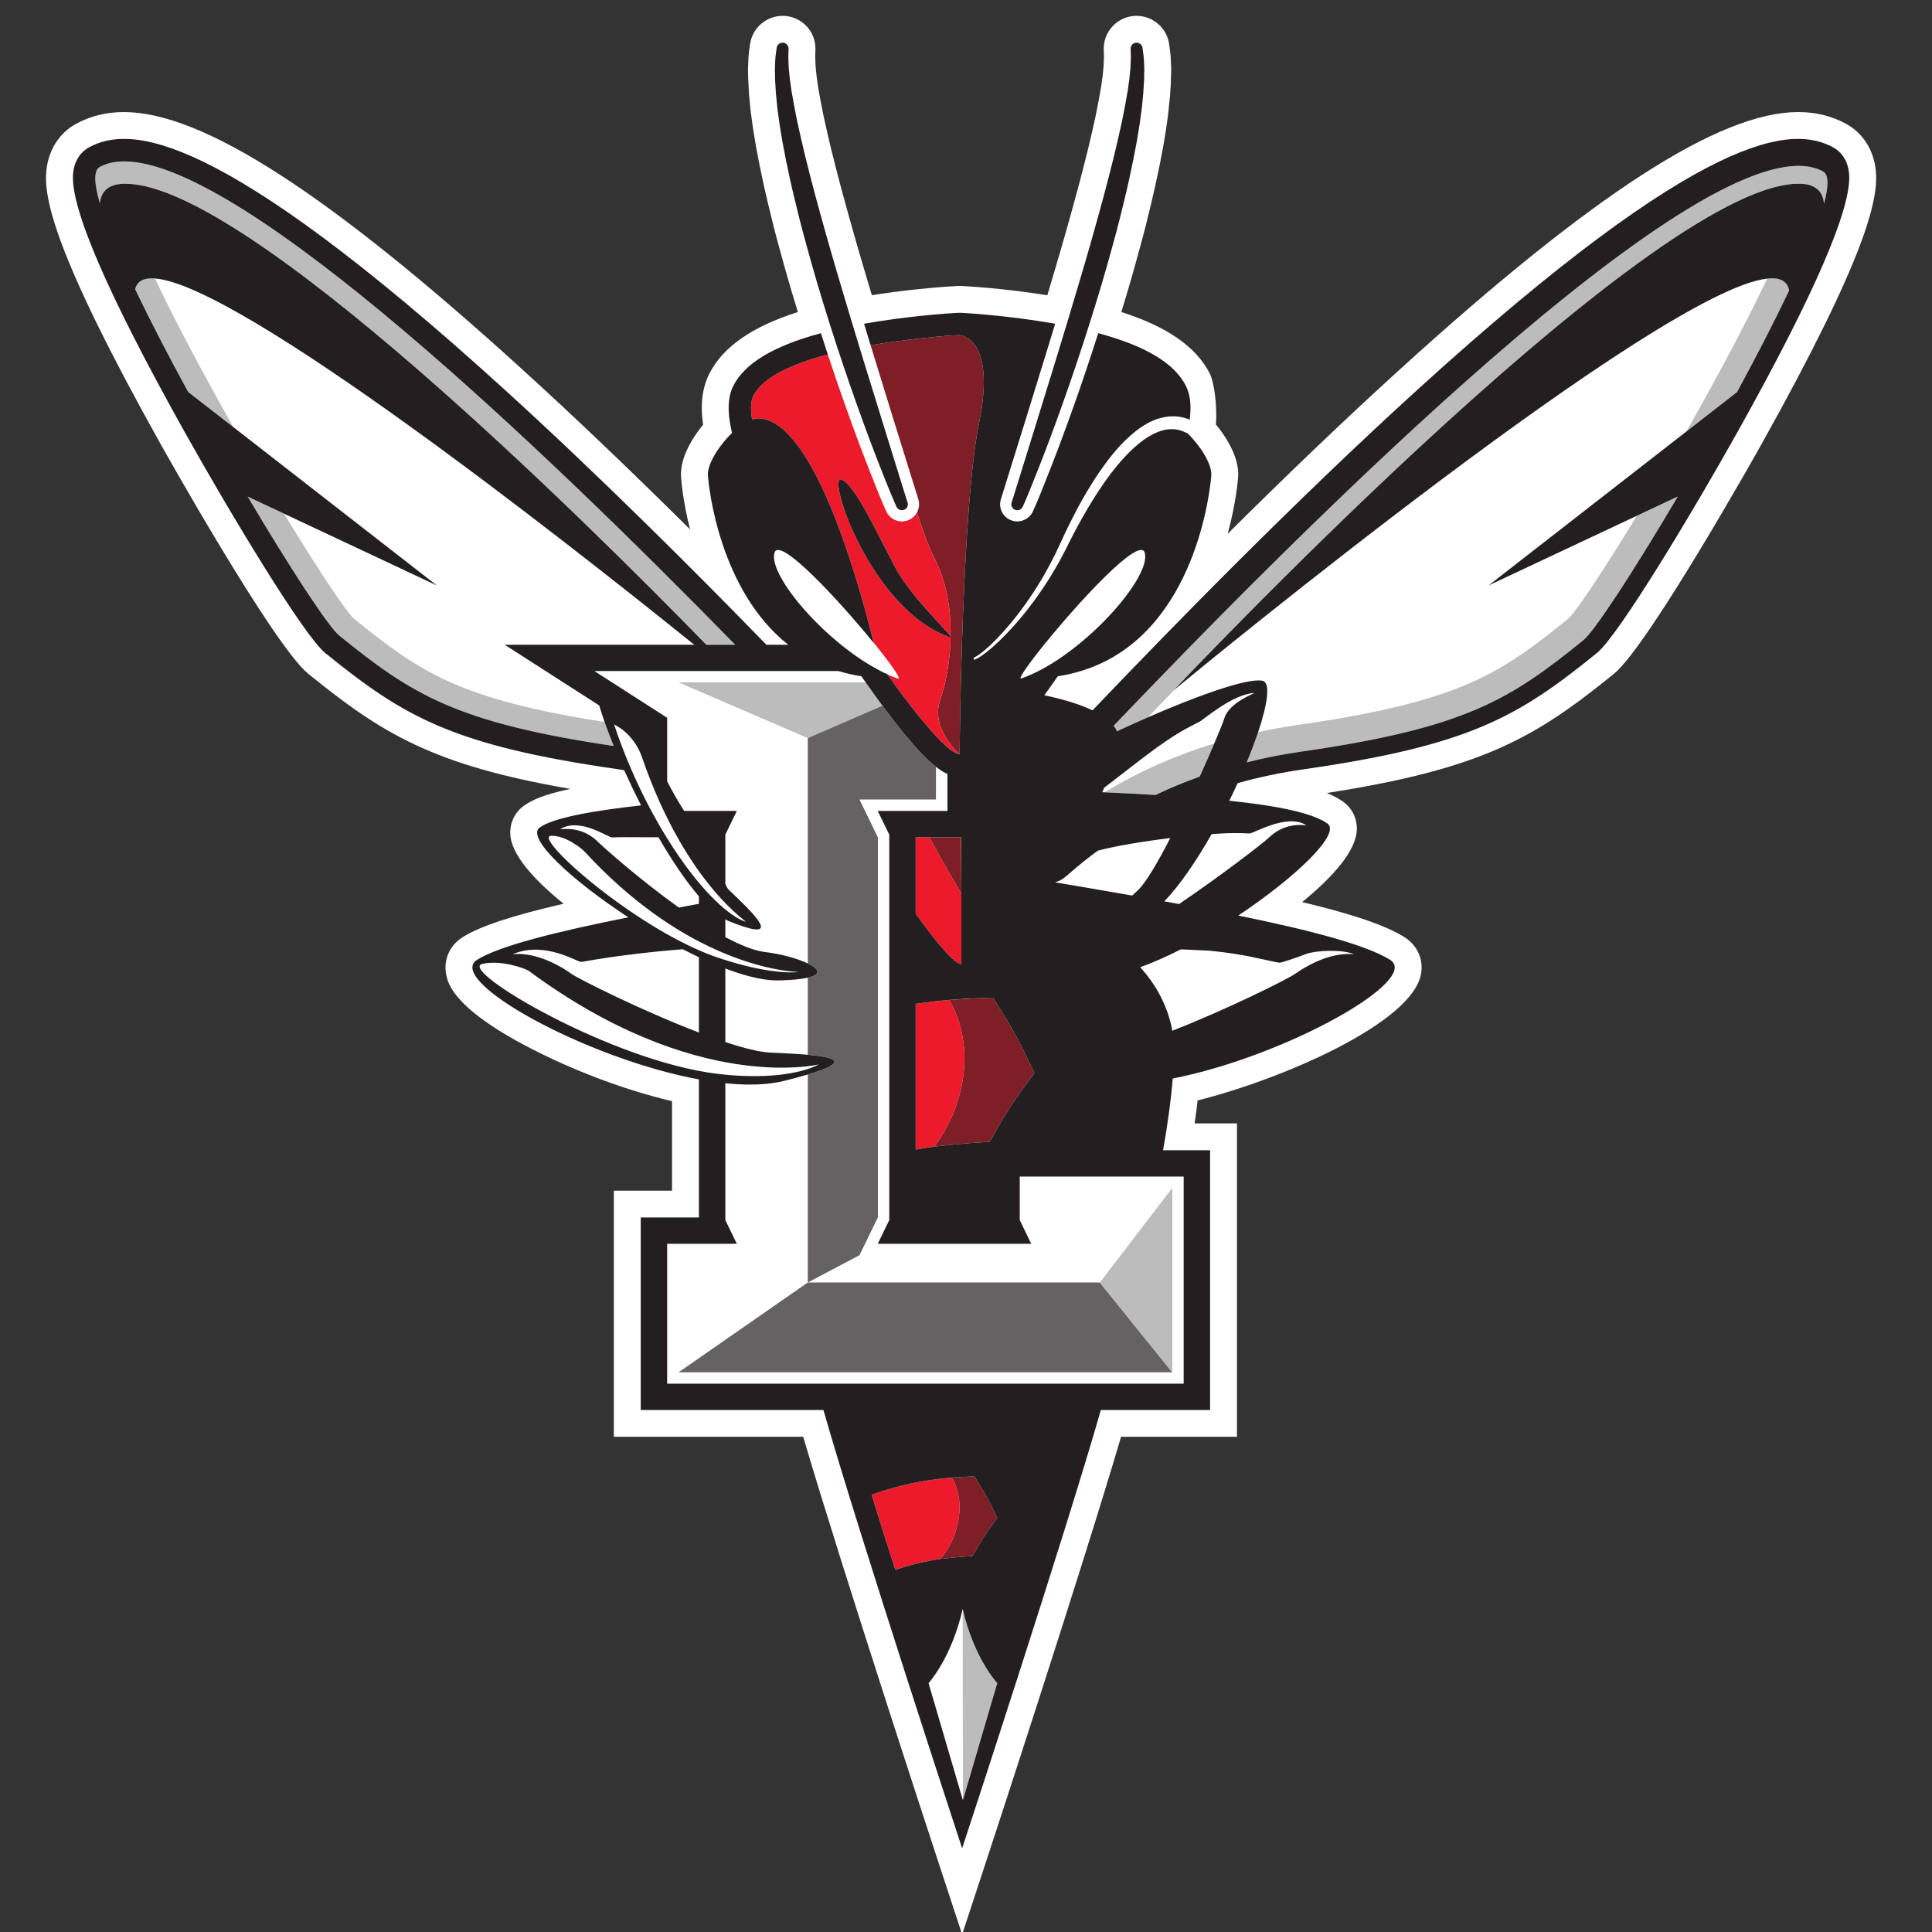 <?xml version="1.0" encoding="UTF-8"?>
<svg width="200px" height="200px" viewBox="0 0 200 200" version="1.1" xmlns="http://www.w3.org/2000/svg" xmlns:xlink="http://www.w3.org/1999/xlink">
    <rect x="0" y="0" width="200" height="200" fill="#333333" stroke="none"/>
    <!-- Generator: Sketch 51.3 (57544) - http://www.bohemiancoding.com/sketch -->
    <title>lynchburg</title>
    <desc>Created with Sketch.</desc>
    <defs></defs>
    <g id="lynchburg" stroke="none" stroke-width="1" fill="none" fill-rule="evenodd">
        <g id="lynchburg_BGL" transform="translate(4.762, 0.948)">
            <g id="lynchburg">
                <g id="g10" transform="translate(94.884, 99.773) scale(-1, 1) rotate(-180) translate(-94.884, -99.773) translate(0, 0.241)" fill-rule="nonzero">
                    <g id="g12">
                        <path d="M189.425,182.552 C189.221,184.712 188.085,186.498 186.309,187.454 C184.81,188.26 183.2,188.652 181.387,188.652 C173.24,188.652 160.124,180.176 140.112,161.977 C134.601,156.965 128.655,151.288 122.328,144.998 C123.197,148.19 123.39,150.601 123.409,150.862 C123.488,151.976 123.117,153.24 122.304,154.619 C121.968,155.189 121.561,155.762 121.113,156.303 C121.246,158.251 120.943,160.67 120.46,161.611 C119.047,164.365 116.044,166.446 111.318,167.952 C111.543,168.686 111.768,169.429 111.991,170.179 C112.402,171.575 112.815,173.038 113.248,174.634 C113.664,176.129 114.031,177.63 114.37,179.032 C114.68,180.303 114.982,181.67 115.3,183.239 L115.662,185.139 L115.967,187.005 L116.15,188.341 L116.362,190.345 L116.434,191.481 L116.481,193.105 L116.479,193.173 C116.454,194.039 116.425,194.615 116.341,195.132 L116.267,195.685 C116.034,197.354 114.587,198.612 112.9,198.612 L112.816,198.611 C111.907,198.59 111.061,198.216 110.434,197.558 C109.81,196.902 109.478,196.043 109.499,195.132 L109.515,194.552 L109.522,194.414 C109.525,194.326 109.511,194.052 109.501,193.853 C109.492,193.69 109.483,193.516 109.476,193.331 L109.383,192.401 L109.217,191.227 C109.086,190.438 108.913,189.515 108.68,188.359 C108.438,187.232 108.168,186.05 107.883,184.863 C107.583,183.649 107.243,182.324 106.877,180.94 C106.067,177.937 105.254,175.061 104.459,172.386 C104.194,171.485 103.927,170.586 103.659,169.691 C98.987,170.436 95.006,170.638 94.817,170.648 L94.678,170.651 C94.643,170.651 94.609,170.65 94.575,170.649 C94.541,170.65 94.506,170.651 94.472,170.651 L94.328,170.647 C94.311,170.646 92.582,170.562 90.09,170.298 C88.503,170.13 86.963,169.925 85.491,169.691 C85.223,170.588 84.954,171.49 84.688,172.394 C83.896,175.061 83.083,177.937 82.276,180.925 C81.907,182.324 81.567,183.649 81.271,184.844 C80.982,186.05 80.712,187.233 80.477,188.322 C80.237,189.514 80.063,190.438 79.932,191.227 L79.766,192.401 L79.674,193.331 C79.667,193.516 79.658,193.69 79.649,193.853 C79.639,194.052 79.625,194.326 79.627,194.393 L79.651,195.138 C79.672,196.043 79.34,196.902 78.715,197.558 C78.089,198.216 77.243,198.59 76.342,198.611 L76.25,198.612 C74.563,198.612 73.116,197.354 72.881,195.672 L72.809,195.132 C72.726,194.615 72.696,194.039 72.671,193.173 L72.669,193.105 L72.687,192.215 L72.78,190.441 L72.934,188.843 L73.172,187.075 L73.474,185.216 L73.856,183.212 C74.167,181.67 74.47,180.303 74.778,179.039 C75.118,177.63 75.485,176.129 75.897,174.652 C76.335,173.038 76.747,171.575 77.161,170.172 C77.384,169.425 77.607,168.684 77.832,167.952 C73.106,166.446 70.103,164.365 68.689,161.611 C67.937,160.146 67.716,158.393 68.02,156.282 C67.578,155.747 67.178,155.18 66.845,154.616 C66.033,153.24 65.661,151.976 65.741,150.86 C65.778,150.344 65.965,148.224 66.675,145.447 C60.497,151.577 54.696,157.111 49.345,161.977 C29.333,180.176 16.218,188.652 8.071,188.652 C6.258,188.652 4.647,188.26 3.148,187.454 C1.373,186.499 0.238,184.713 0.034,182.553 C-0.234,179.724 0.875,173.944 11.919,154.187 C12.034,153.979 23.547,133.425 27.137,130.512 C34.782,124.306 40.059,121.046 54.275,118.588 C51.488,117.999 50.282,117.408 49.517,116.872 C48.571,116.211 48.039,115.163 48.058,113.998 C48.093,111.815 50.54,109.161 53.579,106.7 C48.196,105.454 44.964,104.376 43.165,103.261 C41.8,102.414 41.132,100.931 41.424,99.391 C41.595,98.487 42.116,95.735 50.955,91.329 C55.397,89.115 60.325,87.319 64.806,86.262 L64.806,76.996 L58.782,76.996 L58.782,51.515 L78.385,51.515 C82.467,37.655 92.091,8.358 92.192,8.049 L94.838,0 L97.483,8.048 C97.585,8.358 107.208,37.655 111.289,51.515 L123.289,51.515 L123.289,83.959 L118.907,83.959 C119.027,84.79 119.13,85.583 119.215,86.336 C127.824,88.483 141.404,94.308 142.339,99.413 C142.621,100.945 141.951,102.419 140.594,103.261 C138.67,104.454 135.324,105.606 130.037,106.87 C133.148,109.415 135.672,112.17 135.698,114.426 C135.711,115.586 135.181,116.628 134.243,117.285 C133.788,117.603 133.241,117.895 132.589,118.164 C148.788,120.673 154.228,123.942 162.322,130.512 C165.911,133.425 177.424,153.979 177.54,154.187 C188.584,173.946 189.692,179.726 189.425,182.552" id="path14" fill="#FFFFFF"></path>
                        <path d="M67.107,133.508 C53.435,144.534 20.009,170.786 11.275,171.427 C12.898,168.009 15.138,163.653 18.184,158.185 C18.587,157.462 18.988,156.748 19.387,156.045 L40.461,139.645 L24.642,147.079 C28.286,141.077 31.092,136.923 31.842,136.24 C38.617,130.742 42.727,127.869 57.825,125.513 C57.612,126.121 57.424,126.695 57.268,127.226 L47.488,133.508 L67.107,133.508" id="path16" fill="#FFFFFF"></path>
                        <path d="M7.994,181.232 C8.156,181.247 8.325,181.236 8.494,181.226 C8.381,181.239 8.27,181.247 8.166,181.247 C8.105,181.247 8.052,181.236 7.994,181.232" id="path18" fill="#FFFFFF"></path>
                        <path d="M7.473,181.179 C7.631,181.236 7.795,181.283 7.972,181.307 C7.792,181.284 7.622,181.251 7.472,181.196 C7.472,181.191 7.473,181.184 7.473,181.179" id="path20" fill="#FFFFFF"></path>
                        <path d="M24.642,147.079 L20.877,148.849 C25.309,141.366 29.234,135.374 30.358,134.462 C37.81,128.413 42.405,125.453 58.772,123.028 C58.417,123.9 58.1,124.733 57.825,125.513 C42.727,127.869 38.617,130.742 31.842,136.24 C31.092,136.923 28.286,141.077 24.642,147.079" id="path22" fill="#BDBCBC"></path>
                        <path d="M7.473,181.179 C7.473,181.181 7.472,181.183 7.472,181.185 C7.592,181.204 7.727,181.216 7.87,181.223 C7.885,181.224 7.898,181.228 7.913,181.229 C7.939,181.23 7.968,181.227 7.994,181.228 C8.042,181.229 8.086,181.233 8.137,181.233 C8.224,181.233 8.315,181.23 8.409,181.226 C20.999,180.914 55.841,146.347 68.356,133.508 L71.345,133.508 C51.97,153.319 20.511,183.544 8.111,183.544 C7.142,183.544 6.292,183.36 5.571,182.971 C4.911,182.616 4.98,181.259 5.578,179.211 C5.683,180.232 6.224,180.981 7.473,181.179" id="path24" fill="#BDBCBC"></path>
                        <path d="M18.184,158.185 C15.138,163.653 12.898,168.009 11.275,171.427 C10.154,171.51 9.441,171.168 9.228,170.32 C10.799,167.03 12.699,163.373 14.711,159.684 L19.387,156.045 C18.988,156.748 18.587,157.462 18.184,158.185" id="path26" fill="#BDBCBC"></path>
                        <path d="M157.615,136.24 C158.357,136.915 161.104,140.977 164.683,146.86 L149.33,139.645 L169.807,155.58 C170.292,156.434 170.781,157.302 171.273,158.185 C174.316,163.644 176.552,167.994 178.175,171.41 C167.168,170.212 120.212,131.675 116.843,128.878 C115.876,127.879 114.944,126.913 114.062,125.995 C118.823,128.068 124.314,130.117 125.929,129.781 C126.778,129.604 126.479,127.449 125.481,124.47 C126.801,124.754 128.145,124.999 129.516,125.195 C146.372,127.614 150.533,130.492 157.615,136.24" id="path28" fill="#FFFFFF"></path>
                        <path d="M181.348,181.249 C181.246,181.249 181.138,181.241 181.027,181.225 C181.199,181.249 181.362,181.238 181.527,181.231 C181.466,181.237 181.411,181.249 181.348,181.249" id="path30" fill="#FFFFFF"></path>
                        <path d="M114.863,117.961 C116.249,118.623 117.771,119.266 119.432,119.861 C120.006,121.129 120.524,122.31 120.942,123.293 C116.879,122.051 113.088,120.362 109.586,118.233 C111.421,118.15 113.185,118.061 114.863,117.961" id="path32" fill="#BDBCBC"></path>
                        <path d="M110.863,124.549 C111.847,125.012 112.934,125.504 114.062,125.995 C114.944,126.913 115.876,127.879 116.843,128.878 C116.797,128.839 116.752,128.802 116.722,128.777 C116.722,128.777 164.052,179.03 180.378,181.16 C180.588,181.191 180.783,181.21 180.964,181.222 C180.985,181.223 181.006,181.224 181.027,181.225 C181.129,181.23 181.228,181.233 181.321,181.233 C181.38,181.233 181.43,181.229 181.485,181.227 C181.562,181.226 181.643,181.232 181.718,181.229 C183.309,181.148 183.956,180.322 184.058,179.16 C184.546,180.975 184.566,182.178 183.952,182.509 C183.23,182.897 182.38,183.081 181.411,183.081 C167.191,183.076 127.902,143.326 110.522,125.12 C110.631,124.979 110.729,124.836 110.806,124.686 C110.828,124.644 110.844,124.596 110.863,124.549" id="path34" fill="#BDBCBC"></path>
                        <path d="M157.615,136.24 C150.533,130.492 146.372,127.614 129.516,125.195 C128.145,124.999 126.801,124.754 125.481,124.47 C125.155,123.5 124.757,122.443 124.299,121.338 C126.052,121.777 127.919,122.156 129.91,122.441 C146.97,124.889 151.585,127.847 159.165,133.999 C160.312,134.93 164.378,141.153 168.922,148.853 L164.683,146.86 C161.104,140.977 158.357,136.915 157.615,136.24" id="path36" fill="#BDBCBC"></path>
                        <path d="M178.175,171.41 C176.552,167.994 174.316,163.644 171.273,158.185 C170.781,157.302 170.292,156.434 169.807,155.58 L175.052,159.662 C177.04,163.321 178.907,166.934 180.445,170.175 C180.273,171.184 179.469,171.551 178.175,171.41" id="path38" fill="#BDBCBC"></path>
                        <polygon id="path40" fill="#ED1A2C" points="94.834 113.583 94.722 113.583 94.834 107.742"></polygon>
                        <path d="M94.761,100.449 L94.761,107.742 C94.761,107.742 93.215,110.317 91.441,113.583 L90.028,113.583 L90.028,105.673 C92.191,102.628 94.078,100.449 94.761,100.449" id="path42" fill="#ED1A2C"></path>
                        <path d="M93.52,96.741 C93.654,96.765 95.402,97.071 96.877,97.241 C95.744,97.139 94.622,96.985 93.52,96.741" id="path44" fill="#ED1A2C"></path>
                        <path d="M92.034,81.569 C91.996,81.565 91.97,81.562 91.97,81.562 C95.193,85.924 96.246,91.985 93.503,96.74 C92.329,96.638 91.173,96.502 90.028,96.337 L90.028,81.247 C90.69,81.367 91.358,81.475 92.034,81.569" id="path46" fill="#ED1A2C"></path>
                        <path d="M91.97,81.562 C91.97,81.562 91.996,81.565 92.034,81.569 C92.476,81.618 95.285,81.921 97.17,82.022 C97.344,82.03 97.517,82.04 97.693,82.046 C99.317,84.987 100.245,86.421 102.323,89.162 C100.834,92.357 99.974,93.931 98.035,96.976 C97.829,96.972 97.597,96.965 97.351,96.956 C97.198,96.95 97.039,96.943 96.877,96.936 C95.402,96.87 93.654,96.751 93.52,96.741 C93.514,96.741 93.503,96.74 93.503,96.74 C96.246,91.985 95.193,85.924 91.97,81.562" id="path48" fill="#7E1E27"></path>
                        <path d="M93.777,47.292 C90.862,47.055 88.123,46.477 85.468,45.517 C86.299,42.795 87.128,40.181 87.931,37.739 C89.451,38.269 91.003,38.643 92.636,38.879 C92.597,38.874 92.57,38.871 92.57,38.871 C94.07,40.467 95.519,44.282 93.777,47.292" id="path50" fill="#ED1A2C"></path>
                        <path d="M92.57,38.871 C92.57,38.871 92.597,38.874 92.636,38.879 C92.949,38.915 94.396,39.076 95.458,39.142 C95.611,39.149 95.761,39.16 95.915,39.166 C96.812,40.79 97.325,41.582 98.471,43.096 C97.651,44.861 97.175,45.731 96.103,47.413 C95.862,47.408 95.55,47.396 95.235,47.38 C94.875,47.363 94.511,47.343 94.236,47.326 C93.961,47.31 93.774,47.298 93.774,47.298 C93.775,47.296 93.776,47.293 93.777,47.292 C95.519,44.282 94.07,40.467 92.57,38.871" id="path52" fill="#7E1E27"></path>
                        <path d="M94.722,113.583 L91.441,113.583 C93.215,110.317 94.761,107.742 94.761,107.742 L94.722,113.583" id="path54" fill="#7E1E27"></path>
                        <path d="M91.361,26.014 L94.916,13.892 L94.897,33.692 C93.728,28.578 91.361,26.014 91.361,26.014" id="path56" fill="#FFFFFF"></path>
                        <path d="M94.916,13.892 L98.471,26.014 C98.471,26.014 96.067,28.578 94.897,33.692 L94.916,13.892" id="path58" fill="#BDBCBC"></path>
                        <path d="M115.215,156.933 C115.127,156.906 115.04,156.884 114.95,156.851 C114.251,156.602 113.543,156.192 112.862,155.666 C112.522,155.403 112.189,155.113 111.862,154.799 C110.873,153.853 109.941,152.69 109.065,151.415 C107.899,149.715 106.831,147.806 105.871,145.853 C105.384,144.878 104.955,143.875 104.495,142.934 C104.033,141.99 103.536,141.076 103.021,140.214 C101.988,138.488 100.885,136.96 99.855,135.722 C98.823,134.483 97.871,133.528 97.153,132.928 C96.795,132.627 96.496,132.414 96.286,132.295 C96.183,132.238 96.106,132.204 96.051,132.186 L96.051,131.965 C96.126,131.986 96.228,132.022 96.342,132.086 C96.577,132.208 96.893,132.418 97.271,132.713 C98.027,133.3 99.026,134.231 100.116,135.447 C101.206,136.663 102.38,138.17 103.494,139.884 C104.05,140.743 104.589,141.65 105.097,142.6 C105.608,143.553 106.059,144.525 106.568,145.47 C106.982,146.247 107.416,147.01 107.861,147.757 C108.501,148.83 109.168,149.864 109.863,150.812 C111.039,152.417 112.298,153.797 113.538,154.69 C114.155,155.138 114.764,155.457 115.314,155.634 C115.745,155.774 116.133,155.825 116.467,155.826 C116.583,155.828 116.694,155.825 116.796,155.816 C117.182,155.785 117.483,155.685 117.668,155.614 C117.713,155.596 117.752,155.58 117.787,155.566 C117.83,155.546 117.867,155.528 117.897,155.515 C117.956,155.488 117.987,155.473 117.987,155.473 L118.008,155.464 C118.053,155.445 118.099,155.431 118.147,155.422 C118.147,155.422 118.148,155.421 118.148,155.421 C118.444,155.388 118.74,155.542 118.864,155.83 C119.015,156.184 118.85,156.592 118.496,156.742 C118.496,156.742 118.465,156.755 118.405,156.781 L118.336,156.81 L118.293,156.829 C118.237,156.85 118.172,156.874 118.097,156.902 C117.808,157.002 117.389,157.126 116.827,157.156 C116.724,157.162 116.616,157.16 116.505,157.157 C116.375,157.151 116.24,157.14 116.102,157.123 C115.818,157.089 115.52,157.026 115.215,156.933" id="path60" fill="#FFFFFF"></path>
                        <path d="M74.5,101.689 C75.995,101.516 77.773,101.041 78.859,100.521 L78.859,123.846 L65.472,129.617 L60.754,129.617 L65.472,126.586 L65.472,117.474 L71.495,117.474 L73.387,117.474 L71.495,113.583 L71.495,107.363 C73.657,105.28 75.865,102.957 71.495,104.583 L71.495,102.657 C72.605,102.14 73.631,101.789 74.5,101.689" id="path62" fill="#FFFFFF"></path>
                        <path d="M73.387,70.327 L65.472,70.327 L65.472,58.184 L78.859,67.489 L78.859,89.017 C78.181,88.817 77.368,88.598 76.392,88.357 C74.965,88.007 73.301,87.913 71.495,88.022 L71.495,74.219 L73.387,70.327" id="path64" fill="#FFFFFF"></path>
                        <path d="M75.888,98.76 C74.652,98.728 73.147,99.033 71.495,99.577 L71.495,92.01 C72.886,91.595 74.102,91.327 75.004,91.287 C76.301,91.229 77.689,91.167 78.859,91.064 L78.859,99.042 C78.226,98.897 77.269,98.795 75.888,98.76" id="path66" fill="#FFFFFF"></path>
                        <polyline id="path68" fill="#FFFFFF" points="109.092 67.489 116.599 77.29 101.972 77.29 101.972 74.219 103.864 70.327 101.972 70.327 86.123 70.327 84.232 70.327 78.859 67.489 109.092 67.489"></polyline>
                        <path d="M78.859,123.846 L86.588,127.204 C86.024,127.965 85.442,128.773 84.849,129.617 L65.472,129.617 L78.859,123.846" id="path70" fill="#BDBCBC"></path>
                        <path d="M84.232,70.327 L86.123,74.219 L86.123,113.583 L84.232,117.474 L86.123,117.474 L92.146,117.474 L92.146,120.86 C91.547,121.329 90.831,122.013 89.935,123.019 C89.274,123.761 88.521,124.674 87.646,125.803 C87.303,126.246 86.948,126.718 86.588,127.204 L78.859,123.846 L78.859,100.521 C79.993,99.977 80.362,99.386 78.859,99.042 L78.859,91.064 C81.717,90.813 83.247,90.315 78.859,89.017 L78.859,67.489 L84.232,70.327" id="path72" fill="#656263"></path>
                        <polyline id="path74" fill="#656263" points="78.859 67.489 65.472 58.184 116.599 58.184 109.092 67.489 78.859 67.489"></polyline>
                        <polygon id="path76" fill="#BDBCBC" points="116.599 58.184 116.599 77.29 109.092 67.489"></polygon>
                        <path d="M71.495,102.657 L71.495,104.583 C71.246,104.676 70.981,104.778 70.686,104.898 C70.568,104.946 70.446,105.009 70.323,105.074 L70.323,103.244 C70.723,103.029 71.113,102.834 71.495,102.657" id="path78" fill="#FFFFFF"></path>
                        <path d="M93.453,130.784 C93.308,130.182 93.138,129.617 92.954,129.104 C93.139,129.617 93.309,130.182 93.454,130.784 L93.453,130.784" id="path80" fill="#FFFFFF"></path>
                        <path d="M73.387,117.474 L65.472,117.474 L65.472,126.586 L60.754,129.617 L65.472,129.617 L84.849,129.617 C84.702,129.827 84.556,130.033 84.408,130.246 C83.576,130.373 82.791,130.558 82.044,130.784 L56.774,130.784 L64.301,125.949 L64.301,119.375 C64.83,118.336 65.418,117.311 66.064,116.306 L71.517,116.306 L70.323,113.85 L70.323,108.774 C70.435,108.492 70.551,108.268 70.686,108.138 C70.946,107.89 71.22,107.629 71.495,107.363 L71.495,113.583 L73.387,117.474" id="path82" fill="#FFFFFF"></path>
                        <path d="M70.323,99.992 L70.323,92.38 C70.725,92.248 71.117,92.123 71.495,92.01 L71.495,99.577 C71.112,99.703 70.721,99.842 70.323,99.992" id="path84" fill="#FFFFFF"></path>
                        <path d="M92.146,117.474 L84.232,117.474 L86.123,113.583 L86.123,74.219 L84.232,70.327 L86.123,70.327 L101.972,70.327 L103.864,70.327 L101.972,74.219 L101.972,77.29 L116.599,77.29 L116.599,58.184 L65.472,58.184 L65.472,70.327 L71.495,70.327 L73.387,70.327 L71.495,74.219 L71.495,88.022 C71.111,88.045 70.72,88.076 70.323,88.116 L70.323,73.951 L71.517,71.495 L64.301,71.495 L64.301,57.016 L117.772,57.016 L117.772,78.458 L100.801,78.458 L100.801,73.951 L101.994,71.495 L86.101,71.495 L87.294,73.952 L87.294,113.85 L86.101,116.306 L93.318,116.306 L93.318,120.128 C92.98,120.275 92.596,120.508 92.146,120.86 L92.146,117.474" id="path86" fill="#FFFFFF"></path>
                        <path d="M86.993,130.564 C86.827,130.727 86.661,130.887 86.493,131.064 C86.632,130.828 86.824,130.694 86.993,130.564" id="path88" fill="#FFFFFF"></path>
                        <path d="M90.515,146.109 C90.582,145.91 90.65,145.714 90.717,145.523 C90.746,145.44 90.775,145.357 90.804,145.276 C90.89,145.036 90.975,144.802 91.06,144.577 L91.081,144.521 C91.172,144.284 91.261,144.06 91.35,143.842 C91.378,143.773 91.406,143.708 91.433,143.642 C91.498,143.487 91.563,143.337 91.627,143.194 C91.655,143.133 91.682,143.07 91.709,143.011 C91.797,142.821 91.884,142.638 91.97,142.472 C92.133,142.156 92.282,141.833 92.418,141.507 C92.454,141.421 92.481,141.334 92.514,141.248 C92.61,141.005 92.707,140.761 92.789,140.513 C92.819,140.423 92.841,140.331 92.869,140.24 C92.945,139.994 93.023,139.748 93.087,139.499 C93.107,139.419 93.121,139.339 93.14,139.259 C93.203,138.997 93.266,138.735 93.315,138.472 C93.327,138.409 93.335,138.345 93.346,138.282 C93.396,138.001 93.444,137.72 93.481,137.439 C93.488,137.389 93.491,137.339 93.497,137.289 C93.533,136.994 93.566,136.7 93.589,136.407 L93.594,136.311 C93.616,136.001 93.634,135.692 93.643,135.386 L93.644,135.281 C93.651,134.979 93.654,134.679 93.649,134.382 L93.649,134.378 L93.644,134.255 L93.643,134.226 C93.637,133.984 93.628,133.745 93.615,133.508 C93.563,132.545 93.453,131.627 93.309,130.784 C93.206,130.182 93.085,129.617 92.954,129.104 L92.939,129.051 C92.883,128.836 92.827,128.628 92.768,128.432 C92.705,128.217 92.639,128.015 92.573,127.825 C91.503,124.749 94.575,122.187 94.575,122.187 C94.575,122.187 94.575,122.261 94.577,122.397 L94.577,122.4 C94.587,123.409 94.639,127.939 94.816,133.508 C94.875,135.337 94.947,137.277 95.035,139.242 L95.036,139.263 L95.037,139.274 C95.055,139.675 95.073,140.076 95.093,140.478 L95.096,140.531 C95.134,141.326 95.176,142.12 95.22,142.911 L95.225,143.003 C95.246,143.376 95.268,143.747 95.29,144.117 C95.294,144.173 95.297,144.228 95.3,144.284 C95.323,144.65 95.346,145.015 95.37,145.378 L95.376,145.475 C95.399,145.818 95.422,146.159 95.446,146.497 C95.45,146.546 95.453,146.595 95.457,146.643 C95.481,146.98 95.506,147.314 95.531,147.645 C95.537,147.722 95.543,147.799 95.549,147.876 C95.574,148.197 95.6,148.515 95.626,148.829 C95.632,148.904 95.639,148.977 95.645,149.051 C95.672,149.362 95.699,149.67 95.727,149.972 L95.737,150.084 C95.765,150.383 95.794,150.677 95.823,150.967 C95.83,151.037 95.837,151.108 95.844,151.178 C95.874,151.467 95.904,151.751 95.934,152.03 C95.943,152.104 95.952,152.177 95.96,152.249 C95.992,152.53 96.024,152.806 96.057,153.075 C96.063,153.124 96.069,153.17 96.075,153.218 C96.107,153.471 96.14,153.718 96.172,153.96 C96.179,154.002 96.184,154.046 96.19,154.089 C96.225,154.345 96.263,154.593 96.3,154.835 C96.308,154.891 96.317,154.947 96.326,155.002 C96.363,155.241 96.402,155.472 96.441,155.695 C96.449,155.737 96.456,155.779 96.464,155.822 C96.506,156.054 96.548,156.281 96.592,156.496 C98.408,165.391 94.575,165.561 94.575,165.561 C94.445,165.559 94.297,165.553 94.14,165.545 C94.093,165.543 94.04,165.54 93.99,165.537 C93.872,165.53 93.75,165.523 93.621,165.514 C93.565,165.51 93.507,165.506 93.449,165.502 C93.311,165.491 93.167,165.48 93.019,165.468 C92.969,165.464 92.919,165.46 92.868,165.455 C92.674,165.439 92.475,165.421 92.269,165.402 L92.252,165.4 C91.844,165.361 91.421,165.318 90.994,165.272 L90.991,165.271 C90.807,165.252 90.623,165.231 90.441,165.21 L90.327,165.197 C90.178,165.181 90.031,165.164 89.885,165.147 C89.828,165.14 89.773,165.134 89.717,165.127 C89.593,165.112 89.469,165.097 89.348,165.083 C89.284,165.075 89.222,165.067 89.16,165.06 C89.054,165.047 88.95,165.034 88.848,165.021 C88.774,165.012 88.701,165.003 88.628,164.993 C88.55,164.984 88.475,164.974 88.399,164.965 C88.313,164.953 88.225,164.942 88.143,164.931 L88.026,164.915 C87.829,164.89 87.646,164.865 87.479,164.842 C87.245,164.809 87.046,164.781 86.888,164.756 C86.846,164.75 86.796,164.743 86.761,164.737 L86.76,164.737 C86.3,164.666 85.833,164.59 85.362,164.509 C86.091,162.124 86.792,159.856 87.426,157.813 L87.418,157.853 L87.427,157.809 C87.478,157.645 87.53,157.479 87.58,157.317 L90.296,148.589 C90.45,148.108 90.383,147.612 90.157,147.2 C90.248,146.914 90.338,146.635 90.429,146.362 C90.458,146.277 90.486,146.193 90.515,146.109" id="path90" fill="#7E1E27"></path>
                        <path d="M73.232,159.289 C72.946,158.732 72.917,157.883 73.097,156.818 C73.372,156.909 73.638,156.956 73.887,156.939 C79.631,156.544 84.286,139.416 85.684,133.692 C87.452,131.517 88.605,129.877 88.173,130.026 C87.815,130.149 87.452,130.296 87.085,130.462 C87.189,130.315 87.293,130.171 87.396,130.026 L87.397,130.026 C89.234,127.461 90.932,125.315 92.255,123.922 C93.301,122.82 94.113,122.187 94.575,122.187 C94.575,122.187 91.503,124.749 92.573,127.825 C92.639,128.015 92.705,128.217 92.768,128.432 C92.827,128.628 92.883,128.836 92.939,129.051 L92.954,129.104 C93.085,129.617 93.205,130.182 93.308,130.784 C93.453,131.627 93.562,132.545 93.615,133.508 C93.628,133.745 93.637,133.984 93.643,134.226 L93.644,134.255 C85.348,137.07 80.701,151.296 82.37,150.611 C83.79,150.028 86.104,144.897 87.96,141.429 C89.477,138.598 93.147,135.092 93.649,134.378 L93.649,134.382 C93.654,134.679 93.651,134.979 93.644,135.281 L93.643,135.386 C93.634,135.692 93.616,136.001 93.594,136.311 L93.589,136.407 C93.566,136.7 93.533,136.994 93.497,137.289 C93.491,137.339 93.488,137.389 93.481,137.439 C93.444,137.72 93.396,138.001 93.346,138.282 C93.335,138.345 93.327,138.409 93.315,138.472 C93.266,138.735 93.203,138.997 93.14,139.259 C93.121,139.339 93.107,139.419 93.087,139.499 C93.023,139.748 92.945,139.994 92.869,140.24 C92.841,140.331 92.819,140.423 92.789,140.513 C92.707,140.761 92.61,141.005 92.514,141.248 C92.481,141.334 92.454,141.421 92.418,141.507 C92.282,141.833 92.133,142.156 91.97,142.472 C91.884,142.638 91.797,142.821 91.709,143.011 C91.682,143.07 91.655,143.133 91.627,143.194 C91.563,143.337 91.498,143.487 91.433,143.642 C91.406,143.708 91.378,143.773 91.35,143.842 C91.261,144.06 91.172,144.284 91.081,144.521 L91.06,144.577 C90.975,144.802 90.89,145.036 90.804,145.276 C90.775,145.357 90.746,145.44 90.717,145.523 C90.65,145.714 90.582,145.91 90.515,146.109 C90.486,146.193 90.458,146.277 90.429,146.362 C90.338,146.635 90.248,146.914 90.157,147.2 C90.105,147.106 90.045,147.017 89.976,146.933 L89.966,146.921 C89.905,146.848 89.84,146.781 89.767,146.717 L89.702,146.664 C89.645,146.619 89.585,146.577 89.521,146.539 C89.48,146.514 89.438,146.491 89.395,146.469 L89.315,146.425 L89.235,146.399 L89.146,146.361 L89.021,146.332 L88.926,146.309 C88.817,146.289 88.707,146.275 88.599,146.275 C88.041,146.275 87.513,146.542 87.177,146.995 L87.14,147.044 C87.078,147.135 87.02,147.231 86.973,147.336 L86.973,147.337 L86.63,148.124 C86.494,148.442 86.322,148.844 86.128,149.333 L85.83,150.081 C85.398,151.165 84.869,152.49 84.286,154.043 C84.224,154.209 84.161,154.374 84.098,154.545 L84.08,154.595 L84.022,154.75 C83.633,155.798 83.231,156.882 82.82,158.059 L82.76,158.227 L82.718,158.345 C82.639,158.569 82.558,158.801 82.479,159.028 C82.139,159.988 81.796,160.969 81.455,161.998 C81.281,162.509 81.108,163.034 80.934,163.56 C77.371,162.616 74.239,161.251 73.232,159.289" id="path92" fill="#ED1A2C"></path>
                        <path d="M100.977,130.026 C101.334,130.149 101.698,130.296 102.065,130.462 C102.261,130.55 102.458,130.644 102.657,130.743 C108.288,133.572 114.423,140.648 113.74,143.031 C113.237,144.79 107.072,138.13 103.467,133.693 C101.698,131.518 100.545,129.877 100.977,130.026" id="path94" fill="#FFFFFF"></path>
                        <path d="M85.684,133.692 C82.078,138.128 75.913,144.79 75.409,143.031 C74.727,140.648 80.861,133.572 86.493,130.743 C86.62,130.68 86.745,130.622 86.871,130.564 C86.942,130.53 87.014,130.494 87.085,130.462 C87.452,130.296 87.815,130.149 88.173,130.026 C88.605,129.877 87.452,131.517 85.684,133.692" id="path96" fill="#FFFFFF"></path>
                        <path d="M79.998,90.068 C79.998,90.068 67.316,86.927 50.02,99.719 C49.587,100.039 46.972,100.921 45.148,100.464 C42.647,99.836 58.601,90.358 69.597,89.08 C77.02,88.217 79.998,90.068 79.998,90.068" id="path98" fill="#FFFFFF"></path>
                        <path d="M77.933,99.636 C77.933,99.636 73.677,99.645 67.673,102.752 C66.143,103.543 64.499,104.539 62.783,105.784 C60.532,107.418 58.159,109.479 55.754,112.097 C55.469,112.408 53.812,113.76 52.303,113.734 C50.902,113.71 55.457,109.236 61.158,105.467 C63.094,104.187 65.16,102.988 67.172,102.072 C67.993,101.699 68.805,101.372 69.595,101.106 C75.282,99.194 77.933,99.636 77.933,99.636" id="path100" fill="#FFFFFF"></path>
                        <path d="M72.38,104.844 C73.055,104.601 66.349,108.354 61.702,121.851 C60.826,124.398 58.809,125.251 58.809,125.251 C62.442,114.372 68.851,106.11 72.38,104.844" id="path102" fill="#FFFFFF"></path>
                        <path d="M184.058,179.16 C183.956,180.322 183.309,181.148 181.718,181.229 C181.643,181.232 181.562,181.226 181.485,181.227 C181.334,181.229 181.184,181.233 181.027,181.225 C181.006,181.224 180.985,181.223 180.964,181.222 C180.783,181.21 180.588,181.191 180.378,181.16 C164.052,179.03 116.722,128.777 116.722,128.777 C116.752,128.802 116.797,128.839 116.843,128.878 C120.212,131.675 167.168,170.212 178.175,171.41 C179.469,171.551 180.273,171.184 180.445,170.175 C178.907,166.934 177.04,163.321 175.052,159.662 L169.807,155.58 L149.33,139.645 L164.683,146.86 L168.922,148.853 C164.378,141.153 160.312,134.93 159.165,133.999 C151.585,127.847 146.97,124.889 129.91,122.441 C127.919,122.156 126.052,121.777 124.299,121.338 C124.757,122.443 125.155,123.5 125.481,124.47 C126.479,127.449 126.778,129.604 125.929,129.781 C124.314,130.117 118.823,128.068 114.062,125.995 C112.934,125.504 111.847,125.012 110.863,124.549 C110.844,124.596 110.828,124.644 110.806,124.686 C110.729,124.836 110.631,124.979 110.522,125.12 C127.902,143.326 167.191,183.076 181.411,183.081 C182.38,183.081 183.23,182.897 183.952,182.509 C184.566,182.178 184.546,180.975 184.058,179.16 Z M121.985,125.903 C121.891,125.585 121.506,124.619 120.942,123.293 C120.524,122.31 120.006,121.129 119.432,119.861 C117.771,119.266 116.249,118.623 114.863,117.961 C113.185,118.061 111.421,118.15 109.586,118.233 C109.504,118.236 109.423,118.24 109.34,118.243 C109.41,118.399 109.479,118.554 109.545,118.707 C112.459,120.917 115.383,123.375 118.006,124.811 C118.321,124.983 118.619,125.14 118.897,125.281 C119.049,125.357 119.193,125.429 119.332,125.494 C119.869,125.75 122.668,128.313 125.046,128.519 C125.366,128.547 122.488,127.599 121.985,125.903 Z M124.579,113.975 C125.008,113.951 128.369,116.058 130.418,114.863 C130.736,114.677 128.529,115.384 126.651,113.596 L126.595,113.546 C125.995,112.958 121.622,109.603 117.294,106.667 C116.792,106.759 116.286,106.853 115.772,106.946 C117.404,108.656 119.108,111.167 120.664,113.906 C121.267,113.948 121.847,113.982 122.392,114.005 C123.357,114.037 124.464,113.982 124.579,113.975 Z M127.65,100.594 C127.844,100.558 129.389,101.098 130.449,101.498 C131.444,101.874 134.119,101.98 135.306,101.509 C135.597,101.393 134.851,101.648 133.399,101.336 C132.775,101.201 132.02,100.958 131.158,100.538 C130.585,100.257 129.969,99.905 129.309,99.442 C128.514,98.884 122.267,95.764 116.591,93.548 C116.557,93.769 116.517,93.979 116.47,94.175 C115.908,96.526 114.757,98.487 113.275,100.127 C114.616,100.609 116.039,101.241 117.481,101.977 C118.469,101.939 119.452,101.894 120.416,101.842 C124.274,101.455 125.732,100.948 127.65,100.594 Z M117.772,78.458 L117.772,57.016 L64.301,57.016 L64.301,71.495 L71.517,71.495 L70.323,73.951 L70.323,88.116 C70.72,88.076 71.111,88.045 71.495,88.022 C73.301,87.913 74.965,88.007 76.392,88.357 C77.368,88.598 78.181,88.817 78.859,89.017 C83.247,90.315 81.717,90.813 78.859,91.064 C77.689,91.167 76.301,91.229 75.004,91.287 C74.102,91.327 72.886,91.595 71.495,92.01 C71.117,92.123 70.725,92.248 70.323,92.38 L70.323,99.992 C70.721,99.842 71.112,99.703 71.495,99.577 C73.147,99.033 74.652,98.728 75.888,98.76 C77.269,98.795 78.226,98.897 78.859,99.042 C80.362,99.386 79.993,99.977 78.859,100.521 C77.773,101.041 75.995,101.516 74.5,101.689 C73.631,101.789 72.605,102.14 71.495,102.657 C71.113,102.834 70.723,103.029 70.323,103.244 L70.323,105.074 C70.446,105.009 70.568,104.946 70.686,104.898 C70.981,104.778 71.246,104.676 71.495,104.583 C75.865,102.957 73.657,105.28 71.495,107.363 C71.22,107.629 70.946,107.89 70.686,108.138 C70.551,108.268 70.435,108.492 70.323,108.774 L70.323,113.85 L71.517,116.306 L66.064,116.306 C65.418,117.311 64.83,118.336 64.301,119.375 L64.301,125.949 L56.774,130.784 L82.044,130.784 C82.791,130.558 83.576,130.373 84.408,130.246 C84.556,130.033 84.702,129.827 84.849,129.617 C85.442,128.773 86.024,127.965 86.588,127.204 C86.948,126.718 87.303,126.246 87.646,125.803 C88.521,124.674 89.274,123.761 89.935,123.019 C90.831,122.013 91.547,121.329 92.146,120.86 C92.596,120.508 92.98,120.275 93.318,120.128 L93.318,116.306 L86.101,116.306 L87.294,113.85 L87.294,73.952 L86.101,71.495 L101.994,71.495 L100.801,73.951 L100.801,78.458 L117.772,78.458 Z M45.148,100.464 C46.972,100.921 49.587,100.039 50.02,99.719 C67.316,86.927 79.998,90.068 79.998,90.068 C79.998,90.068 77.02,88.217 69.597,89.08 C58.601,90.358 42.647,99.836 45.148,100.464 Z M48.396,101.509 C51.724,102.866 55.056,100.604 55.433,100.674 C57.619,101.077 61.495,101.644 65.921,101.988 C66.48,101.699 67.037,101.422 67.59,101.162 L67.59,93.362 C61.791,95.585 55.209,98.868 54.392,99.442 C50.437,102.216 47.897,101.305 48.396,101.509 Z M52.303,113.734 C53.812,113.76 55.469,112.408 55.754,112.097 C58.159,109.479 60.532,107.418 62.783,105.784 C64.499,104.539 66.143,103.543 67.673,102.752 C73.677,99.645 77.933,99.636 77.933,99.636 C77.933,99.636 75.282,99.194 69.595,101.106 C68.805,101.372 67.993,101.699 67.172,102.072 C65.16,102.988 63.094,104.187 61.158,105.467 C55.457,109.236 50.902,113.71 52.303,113.734 Z M53.283,114.451 C55.332,115.646 58.185,113.539 58.615,113.563 C59.184,113.595 60.495,113.595 61.566,113.584 L61.566,113.583 L63.399,113.583 C64.767,111.219 66.209,109.065 67.59,107.468 L67.59,106.692 C66.89,106.562 66.197,106.433 65.511,106.304 C61.42,109.228 57.696,112.555 57.106,113.134 C55.216,114.99 52.962,114.263 53.283,114.451 Z M58.809,125.251 C58.809,125.251 60.826,124.398 61.702,121.851 C66.349,108.354 73.055,104.601 72.38,104.844 C68.851,106.11 62.442,114.372 58.809,125.251 Z M30.358,134.462 C29.234,135.374 25.309,141.366 20.877,148.849 L24.642,147.079 L40.461,139.645 L19.387,156.045 L14.711,159.684 C12.699,163.373 10.799,167.03 9.228,170.32 C9.441,171.168 10.154,171.51 11.275,171.427 C20.009,170.786 53.435,144.534 67.107,133.508 L47.488,133.508 L57.268,127.226 C57.424,126.695 57.612,126.121 57.825,125.513 C58.1,124.733 58.417,123.9 58.772,123.028 C42.405,125.453 37.81,128.413 30.358,134.462 Z M5.571,182.971 C6.292,183.36 7.142,183.544 8.111,183.544 C20.511,183.544 51.97,153.319 71.345,133.508 L68.356,133.508 C55.841,146.347 20.999,180.914 8.409,181.226 C8.269,181.229 8.129,181.233 7.994,181.228 C7.968,181.227 7.939,181.23 7.913,181.229 C7.898,181.228 7.885,181.224 7.87,181.223 C7.729,181.215 7.599,181.199 7.473,181.179 C6.224,180.981 5.683,180.232 5.578,179.211 C4.98,181.259 4.911,182.616 5.571,182.971 Z M103.467,133.693 C107.072,138.13 113.237,144.79 113.74,143.031 C114.423,140.648 108.288,133.572 102.657,130.743 C102.458,130.644 102.261,130.55 102.065,130.462 C101.698,130.296 101.334,130.149 100.977,130.026 C100.545,129.877 101.698,131.518 103.467,133.693 Z M94.761,113.583 L94.761,100.449 C94.078,100.449 92.191,102.628 90.028,105.673 L90.028,113.583 L91.441,113.583 L94.722,113.583 L94.761,113.583 Z M97.693,82.046 C97.517,82.04 97.344,82.03 97.17,82.022 C95.285,81.921 92.476,81.618 92.034,81.569 C91.358,81.475 90.69,81.367 90.028,81.247 L90.028,96.337 C91.173,96.502 92.329,96.638 93.503,96.74 C93.503,96.74 93.514,96.741 93.52,96.741 C94.622,96.836 95.744,96.896 96.877,96.936 C97.039,96.943 97.198,96.95 97.351,96.956 C97.597,96.965 97.829,96.972 98.035,96.976 C99.974,93.931 100.834,92.357 102.323,89.162 C100.245,86.421 99.317,84.987 97.693,82.046 Z M112.449,107.542 C109.885,107.994 107.208,108.453 104.447,108.918 C104.584,108.954 104.721,108.997 104.856,109.057 C105.252,109.232 105.5,109.449 106.045,109.924 C106.963,110.725 107.914,111.479 108.891,112.196 C110.835,112.703 113.604,113.161 116.381,113.494 C115.101,111.004 113.882,108.913 113.073,108.138 C112.871,107.946 112.661,107.745 112.449,107.542 Z M95.915,39.166 C95.761,39.16 95.611,39.149 95.458,39.142 C94.396,39.076 92.949,38.915 92.636,38.879 C91.003,38.643 89.451,38.269 87.931,37.739 C87.128,40.181 86.299,42.795 85.468,45.517 C88.123,46.477 90.862,47.055 93.777,47.292 C93.776,47.293 93.775,47.296 93.774,47.298 C93.774,47.298 93.961,47.31 94.236,47.326 C94.511,47.343 94.875,47.363 95.235,47.38 C95.55,47.396 95.862,47.408 96.103,47.413 C97.175,45.731 97.651,44.861 98.471,43.096 C97.325,41.582 96.812,40.79 95.915,39.166 Z M94.916,13.892 L91.361,26.014 C91.361,26.014 93.728,28.578 94.897,33.692 C96.067,28.578 98.471,26.014 98.471,26.014 L94.916,13.892 Z M186.653,182.292 C186.495,183.962 185.542,184.711 184.988,185.009 C180.83,187.246 171.849,187.08 141.988,159.924 C129.136,148.238 116.246,135.009 108.338,126.717 C106.942,127.388 105.161,127.898 103.348,128.28 C103.805,128.914 104.27,129.567 104.741,130.246 C105.97,130.434 107.104,130.739 108.153,131.136 C119.01,135.25 120.52,149.497 120.632,151.059 C120.672,151.618 120.383,152.399 119.906,153.209 C119.453,153.976 118.829,154.764 118.148,155.421 C118.148,155.421 118.147,155.422 118.147,155.422 C118.099,155.431 118.053,155.445 118.008,155.464 L117.987,155.473 C117.987,155.473 117.956,155.488 117.897,155.515 C117.867,155.528 117.83,155.546 117.787,155.566 C117.752,155.58 117.713,155.596 117.668,155.614 C117.483,155.685 117.182,155.785 116.796,155.816 C116.694,155.825 116.583,155.828 116.467,155.826 C116.146,155.82 115.777,155.765 115.372,155.634 C114.821,155.457 114.212,155.138 113.595,154.69 C112.355,153.797 111.096,152.417 109.92,150.812 C109.225,149.864 108.558,148.83 107.918,147.757 C107.473,147.01 107.039,146.247 106.625,145.47 C106.116,144.525 105.665,143.553 105.154,142.6 C104.646,141.65 104.107,140.743 103.551,139.884 C102.437,138.17 101.263,136.663 100.173,135.447 C99.083,134.231 98.085,133.3 97.328,132.713 C96.95,132.418 96.634,132.208 96.399,132.086 C96.248,132.001 96.123,131.967 96.051,131.952 L96.051,131.965 L96.051,132.186 C96.106,132.204 96.183,132.238 96.286,132.295 C96.496,132.414 96.795,132.627 97.153,132.928 C97.871,133.528 98.823,134.483 99.855,135.722 C100.885,136.96 101.988,138.488 103.021,140.214 C103.536,141.076 104.033,141.99 104.495,142.934 C104.955,143.875 105.384,144.878 105.871,145.853 C106.831,147.806 107.899,149.715 109.065,151.415 C109.941,152.69 110.873,153.853 111.862,154.799 C112.189,155.113 112.522,155.403 112.862,155.666 C113.543,156.192 114.251,156.602 114.95,156.851 C115.04,156.884 115.127,156.906 115.215,156.933 C115.52,157.026 115.818,157.089 116.102,157.123 C116.24,157.14 116.375,157.151 116.505,157.157 C116.637,157.163 116.764,157.163 116.884,157.156 C117.446,157.126 117.865,157.002 118.154,156.902 C118.229,156.874 118.294,156.85 118.35,156.829 L118.394,156.81 C118.589,158.277 118.45,159.433 117.982,160.345 C116.792,162.665 113.809,164.449 108.929,165.761 C108.691,165.015 108.453,164.282 108.214,163.56 C108.04,163.032 107.865,162.504 107.691,161.99 C107.273,160.727 106.845,159.516 106.432,158.345 L106.329,158.055 C105.913,156.867 105.505,155.77 105.112,154.709 L105.052,154.545 C104.39,152.762 103.791,151.262 103.31,150.058 L103.022,149.334 C102.827,148.842 102.654,148.439 102.518,148.121 L102.178,147.34 C101.977,146.882 101.603,146.555 101.169,146.393 C100.97,146.319 100.76,146.276 100.546,146.276 C100.307,146.276 100.067,146.324 99.835,146.425 C98.998,146.79 98.576,147.72 98.854,148.589 L101.57,157.317 C102.253,159.519 103.025,162.009 103.826,164.632 C104.037,165.326 104.251,166.029 104.466,166.739 C99.449,167.63 94.883,167.863 94.689,167.873 L94.573,167.867 L94.461,167.873 C94.347,167.868 92.72,167.784 90.385,167.536 C88.743,167.362 86.755,167.107 84.683,166.739 C84.898,166.029 85.112,165.326 85.324,164.632 L85.362,164.509 C85.833,164.59 86.3,164.666 86.76,164.737 L86.791,164.742 L86.888,164.756 C87.046,164.781 87.245,164.809 87.479,164.842 C87.487,164.843 87.493,164.844 87.502,164.845 C88.77,165.027 89.962,165.167 90.991,165.271 L90.994,165.272 C91.421,165.318 91.844,165.361 92.252,165.4 L92.255,165.4 L92.269,165.402 C92.475,165.421 92.674,165.439 92.868,165.455 C92.919,165.46 92.969,165.464 93.019,165.468 C93.167,165.48 93.311,165.491 93.449,165.502 C93.507,165.506 93.565,165.51 93.621,165.514 C93.75,165.523 93.872,165.53 93.99,165.537 C94.04,165.54 94.093,165.543 94.14,165.545 C94.297,165.553 94.445,165.559 94.575,165.561 C94.575,165.561 98.408,165.391 96.592,156.496 C96.548,156.281 96.506,156.054 96.464,155.822 C96.456,155.779 96.449,155.737 96.441,155.695 C96.402,155.472 96.363,155.241 96.326,155.002 C96.317,154.947 96.308,154.891 96.3,154.835 C96.263,154.593 96.225,154.345 96.19,154.089 C96.184,154.046 96.179,154.002 96.172,153.96 C96.14,153.718 96.107,153.471 96.075,153.218 C96.069,153.17 96.063,153.124 96.057,153.075 C96.024,152.806 95.992,152.53 95.96,152.249 C95.952,152.177 95.943,152.104 95.934,152.03 C95.904,151.751 95.874,151.467 95.844,151.178 C95.837,151.108 95.83,151.037 95.823,150.967 C95.794,150.677 95.765,150.383 95.737,150.084 L95.727,149.972 C95.699,149.67 95.672,149.362 95.645,149.051 C95.639,148.977 95.632,148.904 95.626,148.829 C95.6,148.515 95.574,148.197 95.549,147.876 C95.543,147.799 95.537,147.722 95.531,147.645 C95.506,147.314 95.481,146.98 95.457,146.643 C95.453,146.595 95.45,146.546 95.446,146.497 C95.422,146.159 95.399,145.818 95.376,145.475 L95.37,145.378 C95.346,145.015 95.323,144.65 95.3,144.284 C95.297,144.228 95.294,144.173 95.29,144.117 C95.268,143.747 95.246,143.376 95.225,143.003 L95.22,142.911 C95.176,142.12 95.134,141.326 95.096,140.531 L95.093,140.478 C95.073,140.076 95.055,139.675 95.037,139.274 L95.036,139.263 L95.035,139.242 C94.947,137.278 94.875,135.337 94.817,133.508 L94.816,133.508 C94.639,127.939 94.587,123.409 94.577,122.4 L94.577,122.397 C94.575,122.261 94.575,122.187 94.575,122.187 C94.113,122.187 93.301,122.82 92.255,123.922 C90.932,125.315 89.234,127.461 87.397,130.026 L87.396,130.026 C87.293,130.171 87.189,130.315 87.085,130.462 C87.014,130.494 86.942,130.53 86.871,130.564 C86.743,130.61 86.598,130.658 86.493,130.743 C80.861,133.572 74.727,140.648 75.409,143.031 C75.913,144.79 82.078,138.128 85.684,133.692 C84.286,139.416 79.631,156.544 73.887,156.939 C73.638,156.956 73.372,156.909 73.097,156.818 C72.917,157.883 72.946,158.732 73.232,159.289 C74.239,161.251 77.371,162.616 80.934,163.56 C80.696,164.281 80.458,165.015 80.22,165.761 C75.341,164.449 72.358,162.665 71.167,160.345 C70.561,159.165 70.505,157.578 71.016,155.433 C70.329,154.773 69.701,153.98 69.244,153.208 C68.767,152.398 68.478,151.618 68.518,151.059 C68.614,149.724 69.736,139.13 76.834,133.508 L74.578,133.508 C66.977,141.319 57.213,151.064 47.47,159.924 C17.609,187.08 8.627,187.246 4.469,185.009 C3.916,184.711 2.963,183.962 2.805,182.292 C2.478,178.831 6.362,169.831 14.35,155.54 C19.053,147.127 26.674,134.468 28.894,132.667 C37.074,126.026 42.113,123.076 59.281,120.613 C59.473,120.585 59.66,120.551 59.85,120.522 C60.38,119.349 60.956,118.148 61.566,116.955 L61.566,116.876 C56.911,116.358 52.61,115.644 51.115,114.598 C49.639,113.565 54.33,109.186 60.284,105.293 C52.865,103.807 46.988,102.36 44.635,100.902 C41.262,98.81 55.812,90.684 67.59,88.513 L67.59,74.219 L61.566,74.219 L61.566,54.293 L80.477,54.293 C84.153,41.422 94.838,8.914 94.838,8.914 C94.838,8.914 105.523,41.422 109.197,54.293 L120.505,54.293 L120.505,81.181 L115.641,81.181 C116.118,83.897 116.469,86.424 116.637,88.604 C128.329,90.899 142.453,98.837 139.124,100.902 C136.673,102.421 131.024,103.927 123.426,105.478 C129.381,109.442 134.114,113.982 132.644,115.011 C131.077,116.107 127.491,116.839 122.493,117.362 C122.793,117.971 123.082,118.579 123.358,119.181 C125.547,119.797 127.821,120.275 130.176,120.613 C147.344,123.076 152.384,126.026 160.565,132.667 C162.784,134.468 170.405,147.127 175.109,155.54 C183.096,169.831 186.981,178.831 186.653,182.292 Z" id="path104" fill="#231F20"></path>
                        <path d="M93.808,133.508 C93.723,132.545 93.544,131.627 93.308,130.784 L93.31,130.784 C93.545,131.627 93.723,132.545 93.808,133.508" id="path106" fill="#231F20"></path>
                        <path d="M93.649,134.378 C93.147,135.092 89.477,138.598 87.96,141.429 C86.104,144.897 83.79,150.028 82.37,150.611 C80.701,151.296 85.348,137.07 93.644,134.255 L93.649,134.378" id="path108" fill="#231F20"></path>
                        <path d="M100.591,150.244 C100.392,149.608 100.237,149.109 100.131,148.769 C100.021,148.43 99.962,148.249 99.962,148.249 L99.959,148.237 C99.863,147.939 100.008,147.613 100.301,147.485 C100.614,147.348 100.978,147.491 101.115,147.803 C101.115,147.803 101.193,147.98 101.339,148.312 C101.483,148.654 101.694,149.133 101.943,149.76 C102.439,151.01 103.163,152.788 103.963,154.947 C104.364,156.026 104.8,157.196 105.234,158.44 C105.674,159.684 106.14,160.995 106.592,162.361 C107.516,165.087 108.443,168.016 109.32,170.962 C109.754,172.435 110.169,173.916 110.566,175.378 C110.972,176.836 111.326,178.286 111.665,179.69 C112.008,181.092 112.302,182.46 112.565,183.76 C112.69,184.413 112.811,185.048 112.928,185.662 C113.029,186.28 113.126,186.877 113.219,187.45 C113.298,188.028 113.373,188.581 113.445,189.107 C113.496,189.638 113.545,190.141 113.591,190.615 C113.621,191.091 113.648,191.537 113.673,191.95 C113.682,192.366 113.689,192.749 113.696,193.094 C113.676,193.794 113.652,194.338 113.587,194.722 C113.536,195.1 113.509,195.302 113.509,195.302 C113.467,195.608 113.199,195.843 112.883,195.835 C112.542,195.826 112.274,195.544 112.282,195.205 L112.284,195.136 C112.284,195.136 112.29,194.956 112.298,194.619 C112.325,194.289 112.278,193.78 112.254,193.141 C112.222,192.818 112.186,192.459 112.148,192.07 C112.093,191.68 112.033,191.258 111.97,190.806 C111.82,189.903 111.626,188.886 111.402,187.774 C111.163,186.665 110.89,185.466 110.586,184.197 C110.272,182.93 109.93,181.597 109.565,180.217 C108.822,177.463 107.999,174.528 107.13,171.604 C105.409,165.751 103.589,159.916 102.233,155.536 C101.553,153.346 100.987,151.521 100.591,150.244" id="path110" fill="#231F20"></path>
                        <path d="M75.559,190.615 C75.605,190.141 75.654,189.638 75.705,189.107 C75.776,188.581 75.852,188.028 75.93,187.45 C76.024,186.877 76.121,186.28 76.221,185.662 C76.339,185.048 76.46,184.413 76.585,183.76 C76.848,182.46 77.142,181.092 77.485,179.69 C77.823,178.286 78.178,176.836 78.584,175.378 C78.981,173.916 79.396,172.435 79.83,170.962 C80.706,168.016 81.633,165.087 82.557,162.361 C83.01,160.995 83.476,159.684 83.915,158.44 C84.35,157.196 84.786,156.026 85.186,154.947 C85.987,152.788 86.711,151.01 87.207,149.76 C87.456,149.133 87.667,148.654 87.811,148.312 C87.957,147.98 88.035,147.803 88.035,147.803 C88.172,147.491 88.536,147.348 88.849,147.485 C89.142,147.613 89.286,147.939 89.191,148.237 L89.188,148.249 C89.188,148.249 89.129,148.43 89.019,148.769 C88.913,149.109 88.758,149.608 88.559,150.244 C88.163,151.521 87.597,153.346 86.917,155.536 C85.561,159.916 83.74,165.751 82.019,171.604 C81.15,174.528 80.328,177.463 79.584,180.217 C79.22,181.597 78.878,182.93 78.564,184.197 C78.26,185.466 77.987,186.665 77.747,187.774 C77.524,188.886 77.33,189.903 77.18,190.806 C77.117,191.258 77.057,191.68 77.002,192.07 C76.964,192.459 76.927,192.818 76.895,193.141 C76.872,193.78 76.825,194.289 76.852,194.619 C76.86,194.956 76.866,195.136 76.866,195.136 L76.868,195.205 C76.876,195.544 76.607,195.826 76.267,195.835 C75.95,195.843 75.683,195.608 75.64,195.302 C75.64,195.302 75.614,195.1 75.562,194.722 C75.498,194.338 75.474,193.794 75.454,193.094 C75.461,192.749 75.468,192.366 75.477,191.95 C75.502,191.537 75.529,191.091 75.559,190.615" id="path112" fill="#231F20"></path>
                    </g>
                </g>
            </g>
        </g>
    </g>
</svg>